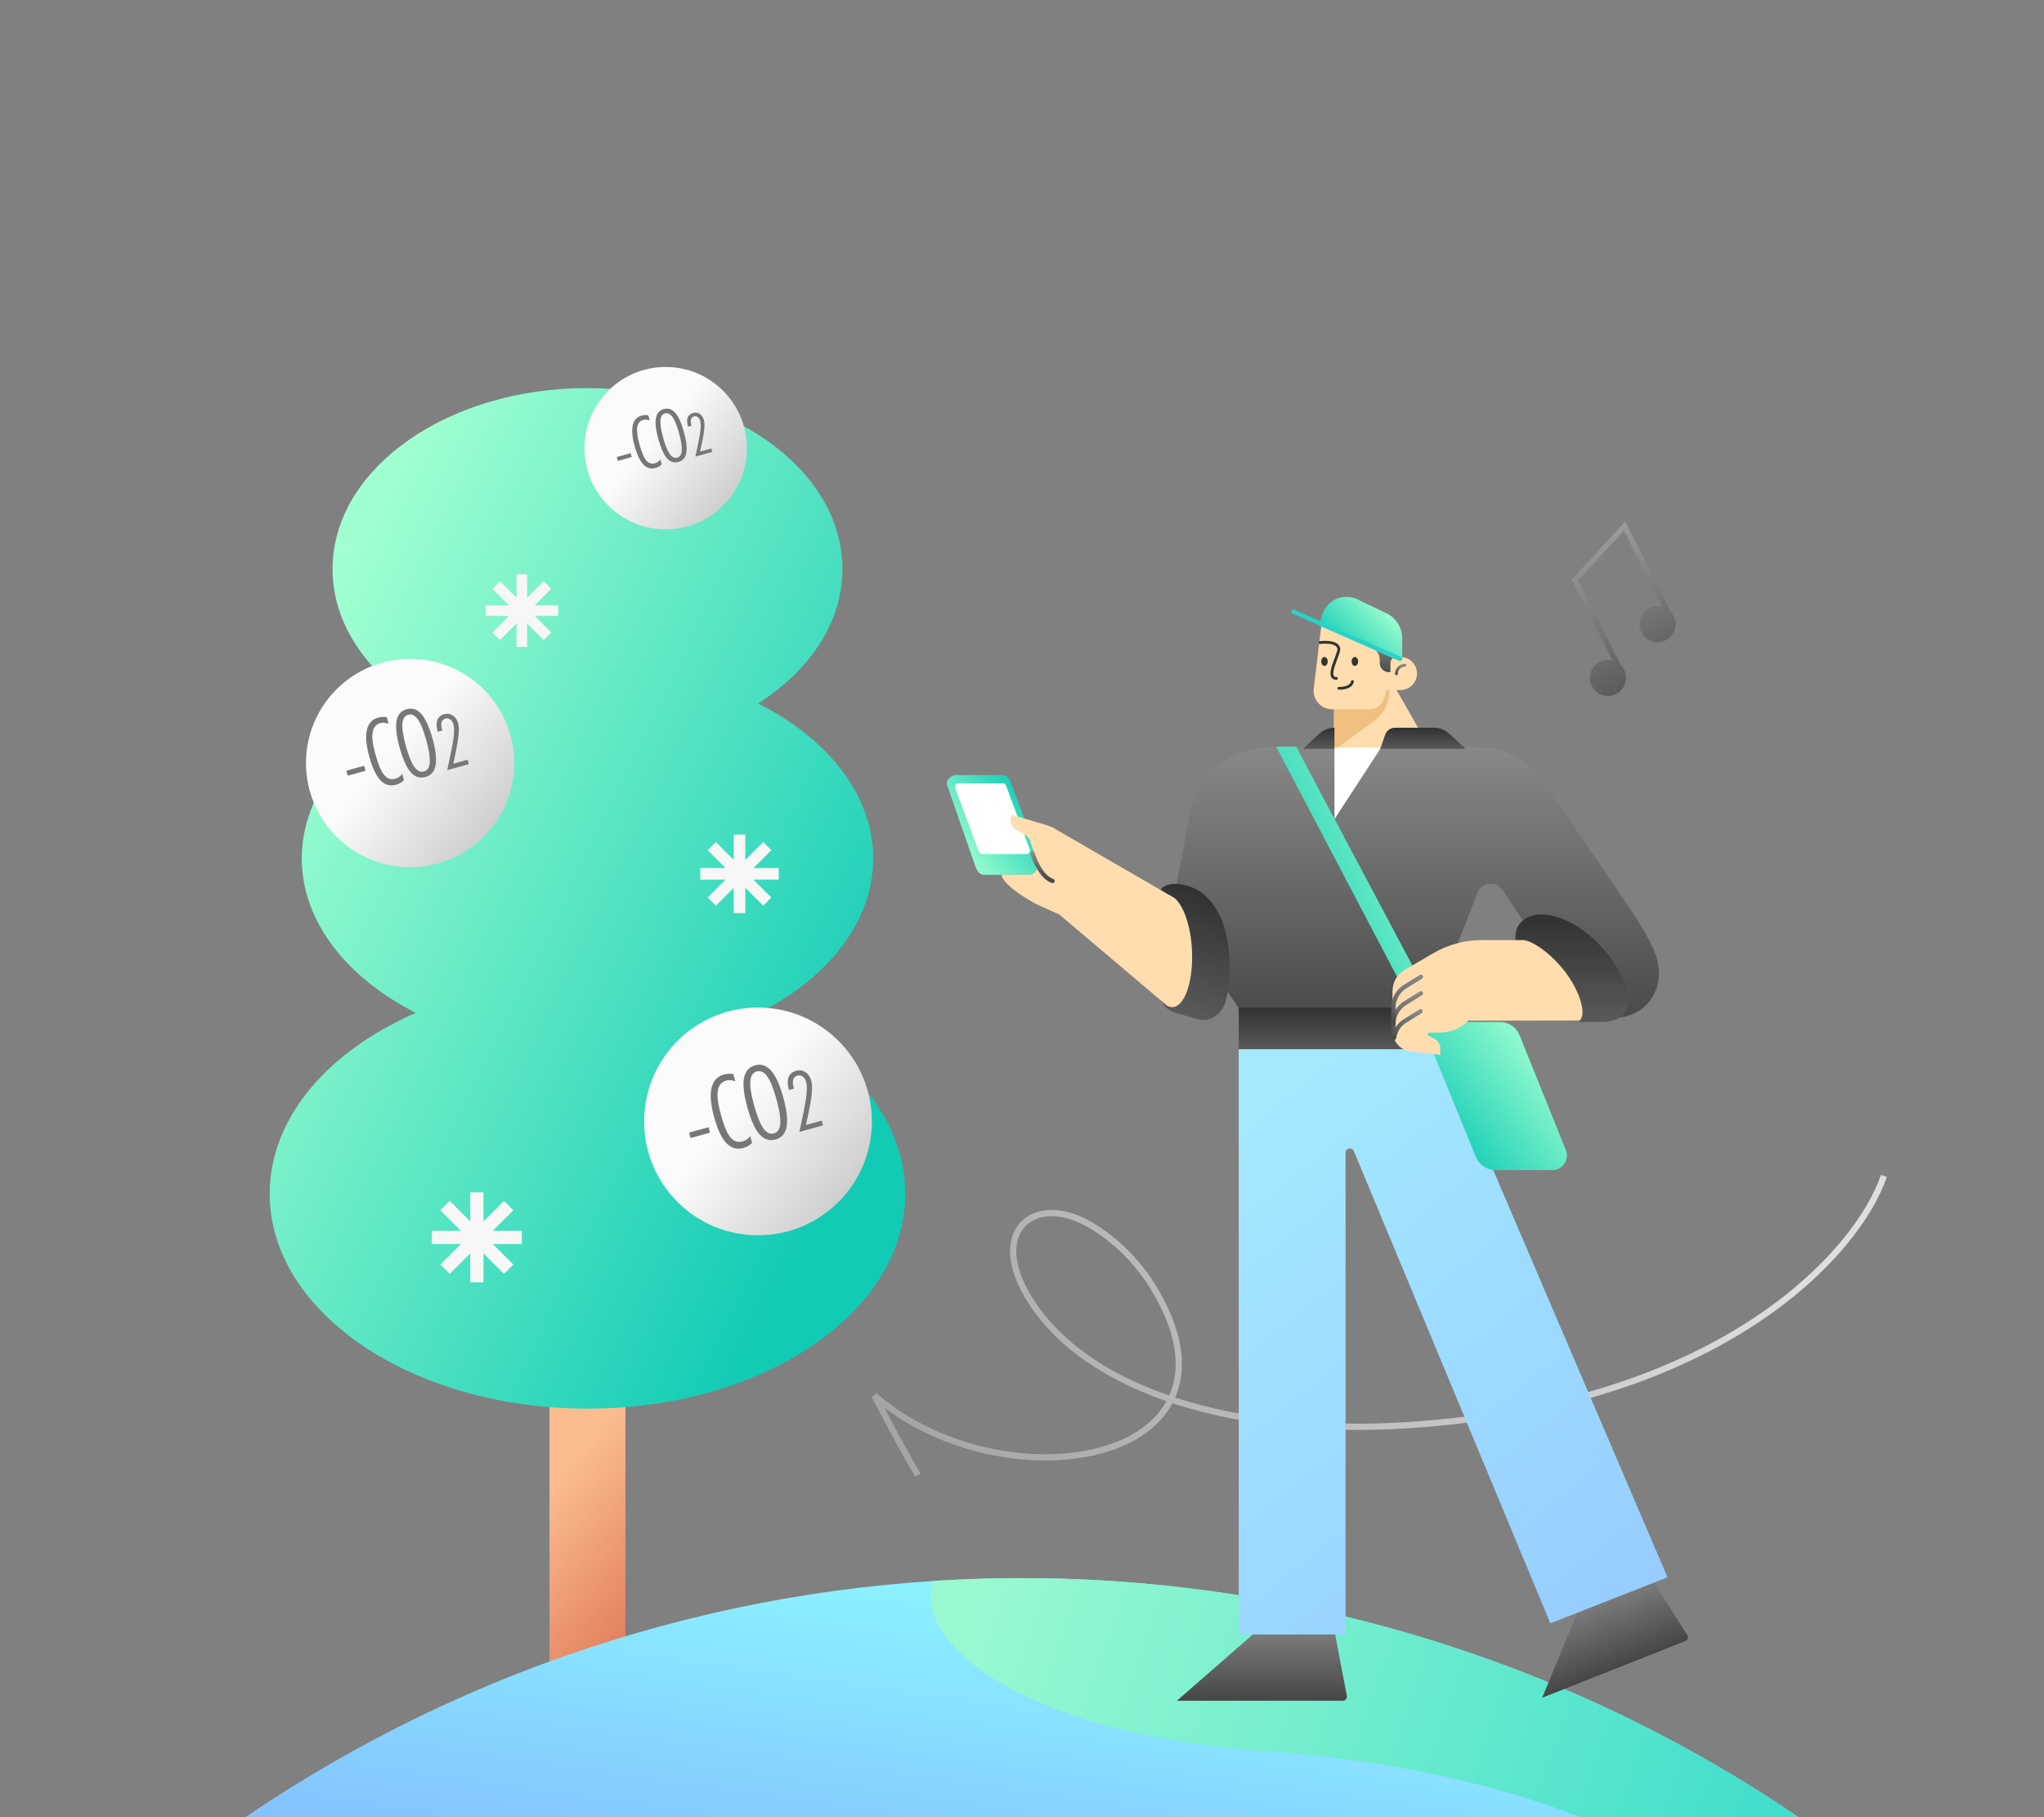 <svg width="360" height="320" viewBox="0 0 360 320" fill="none" xmlns="http://www.w3.org/2000/svg">
<rect x="0" y="0" width="360" height="320" fill="#808080" stroke="none"/>
<g clip-path="url(#clip0_786_11604)">
<path d="M110.159 243.226H96.781V297.947H110.159V243.226Z" fill="url(#paint0_linear_786_11604)"/>
<path fill-rule="evenodd" clip-rule="evenodd" d="M133.533 123.881C142.647 118.048 148.375 109.602 148.375 100.206C148.375 82.605 128.271 68.336 103.472 68.336C78.672 68.336 58.568 82.605 58.568 100.206C58.568 109.602 64.297 118.049 73.412 123.882C61.116 130.085 53.155 139.997 53.155 151.167C53.155 162.286 61.043 172.158 73.241 178.366C57.758 185.098 47.502 196.849 47.502 210.22C47.502 231.119 72.56 248.062 103.471 248.062C134.381 248.062 159.439 231.119 159.439 210.22C159.439 196.85 149.184 185.099 133.703 178.367C145.902 172.159 153.791 162.286 153.791 151.167C153.791 139.997 145.829 130.084 133.533 123.881Z" fill="url(#paint1_linear_786_11604)"/>
<path d="M98.304 106.587H94.174L97.092 103.669L95.761 102.337L92.843 105.255V101.125H90.969V105.255L88.043 102.337L86.72 103.669L89.638 106.587H85.508V108.46H89.638L86.72 111.386L88.043 112.71L90.969 109.792V113.922H92.843V109.792L95.761 112.71L97.092 111.386L94.174 108.46H98.304V106.587Z" fill="#F7F7F7"/>
<path d="M137.16 152.865H132.697L135.851 149.711L134.42 148.272L131.266 151.434V146.971H129.233V151.434L126.079 148.272L124.64 149.711L127.794 152.865H123.33V154.898H127.794L124.64 158.052L126.079 159.491L129.233 156.337V160.792H131.266V156.337L134.42 159.491L135.851 158.052L132.697 154.898H137.16V152.865Z" fill="#F7F7F7"/>
<path d="M91.906 216.736H86.791L90.415 213.122L88.766 211.473L85.152 215.087V209.972H82.822V215.087L79.208 211.473L77.559 213.122L81.173 216.736H76.059V219.066H81.173L77.559 222.68L79.208 224.319L82.822 220.715V225.82H85.152V220.715L88.766 224.319L90.415 222.68L86.791 219.066H91.906V216.736Z" fill="#F7F7F7"/>
<path d="M133.508 217.531C144.582 217.531 153.56 208.554 153.56 197.479C153.56 186.404 144.582 177.426 133.508 177.426C122.433 177.426 113.455 186.404 113.455 197.479C113.455 208.554 122.433 217.531 133.508 217.531Z" fill="url(#paint2_linear_786_11604)"/>
<path d="M72.231 152.705C82.36 152.705 90.571 144.494 90.571 134.365C90.571 124.236 82.36 116.025 72.231 116.025C62.102 116.025 53.891 124.236 53.891 134.365C53.891 144.494 62.102 152.705 72.231 152.705Z" fill="url(#paint3_linear_786_11604)"/>
<path d="M117.242 93.217C125.138 93.217 131.54 86.816 131.54 78.919C131.54 71.022 125.138 64.621 117.242 64.621C109.345 64.621 102.943 71.022 102.943 78.919C102.943 86.816 109.345 93.217 117.242 93.217Z" fill="url(#paint4_linear_786_11604)"/>
<path d="M121.364 199.447L124.792 198.501L125.057 199.46L121.629 200.407L121.364 199.447ZM132.465 201.265C132.259 201.472 132.024 201.653 131.76 201.807C131.5 201.954 131.222 202.068 130.925 202.15C129.774 202.468 128.775 202.183 127.93 201.296C127.088 200.402 126.371 198.879 125.777 196.727C125.184 194.581 125.032 192.873 125.32 191.605C125.609 190.336 126.331 189.542 127.489 189.222C127.78 189.142 128.061 189.096 128.333 189.083C128.611 189.069 128.886 189.09 129.158 189.147L129.502 190.394C129.179 190.289 128.89 190.228 128.635 190.211C128.386 190.192 128.147 190.214 127.921 190.277C127.083 190.508 126.585 191.106 126.425 192.07C126.271 193.032 126.445 194.421 126.946 196.235C127.49 198.207 128.056 199.553 128.643 200.273C129.234 200.986 129.951 201.227 130.794 200.994C130.969 200.946 131.13 200.882 131.277 200.804C131.43 200.724 131.573 200.629 131.705 200.517C131.781 200.452 131.855 200.382 131.928 200.305C131.999 200.223 132.067 200.139 132.13 200.052L132.465 201.265ZM133.281 188.675C132.606 188.862 132.23 189.438 132.152 190.404C132.079 191.363 132.303 192.785 132.823 194.669C133.343 196.554 133.882 197.895 134.44 198.692C135.002 199.482 135.621 199.784 136.295 199.597C136.976 199.41 137.353 198.839 137.428 197.886C137.507 196.925 137.284 195.491 136.757 193.584C136.232 191.682 135.69 190.342 135.131 189.563C134.578 188.784 133.961 188.488 133.281 188.675ZM131.632 195.017C131.016 192.783 130.817 191.064 131.035 189.859C131.253 188.653 131.903 187.901 132.984 187.602C134.066 187.304 135.01 187.616 135.815 188.539C136.627 189.46 137.341 191.038 137.957 193.271C138.573 195.504 138.769 197.222 138.543 198.423C138.322 199.617 137.671 200.363 136.589 200.662C135.507 200.96 134.565 200.654 133.763 199.743C132.959 198.825 132.249 197.25 131.632 195.017ZM139.838 191.711L138.966 191.952L138.928 191.815C138.689 190.949 138.68 190.238 138.9 189.679C139.124 189.115 139.561 188.743 140.211 188.564C140.801 188.401 141.348 188.481 141.852 188.806C142.354 189.125 142.698 189.621 142.883 190.294C143.046 190.885 143.069 191.716 142.951 192.788C142.838 193.859 142.504 195.631 141.95 198.104L144.724 197.338L144.957 198.183L140.789 199.333C141.457 196.326 141.862 194.251 142.005 193.108C142.147 191.965 142.143 191.119 141.991 190.57C141.869 190.126 141.667 189.797 141.387 189.584C141.106 189.371 140.797 189.311 140.458 189.405C140.073 189.511 139.825 189.744 139.713 190.105C139.599 190.462 139.624 190.935 139.787 191.526L139.838 191.711Z" fill="#777777"/>
<path d="M61 135.719L64.135 134.853L64.378 135.731L61.242 136.596L61 135.719ZM71.153 137.381C70.965 137.571 70.75 137.736 70.508 137.877C70.271 138.011 70.016 138.116 69.745 138.191C68.692 138.481 67.778 138.221 67.005 137.41C66.236 136.592 65.579 135.199 65.036 133.231C64.494 131.268 64.355 129.706 64.619 128.546C64.882 127.386 65.543 126.659 66.602 126.367C66.868 126.294 67.125 126.251 67.374 126.24C67.628 126.227 67.879 126.246 68.128 126.298L68.443 127.439C68.148 127.343 67.883 127.287 67.65 127.271C67.422 127.254 67.204 127.274 66.997 127.331C66.231 127.543 65.775 128.089 65.629 128.971C65.488 129.851 65.647 131.121 66.105 132.781C66.603 134.584 67.12 135.815 67.657 136.474C68.198 137.127 68.854 137.346 69.625 137.133C69.784 137.089 69.932 137.031 70.067 136.96C70.207 136.887 70.337 136.799 70.458 136.697C70.527 136.638 70.595 136.574 70.662 136.504C70.727 136.428 70.789 136.351 70.847 136.272L71.153 137.381ZM71.899 125.867C71.282 126.037 70.938 126.564 70.867 127.448C70.8 128.325 71.005 129.626 71.48 131.349C71.956 133.072 72.449 134.299 72.959 135.028C73.474 135.75 74.039 136.027 74.656 135.856C75.279 135.684 75.624 135.163 75.692 134.291C75.765 133.412 75.56 132.101 75.079 130.356C74.599 128.616 74.103 127.391 73.592 126.679C73.086 125.966 72.521 125.695 71.899 125.867ZM70.391 131.667C69.828 129.624 69.646 128.051 69.845 126.949C70.044 125.846 70.639 125.158 71.628 124.885C72.618 124.612 73.481 124.898 74.217 125.742C74.96 126.585 75.612 128.027 76.176 130.07C76.74 132.113 76.919 133.683 76.713 134.782C76.51 135.874 75.914 136.557 74.925 136.83C73.936 137.103 73.074 136.822 72.34 135.989C71.605 135.15 70.955 133.709 70.391 131.667ZM77.897 128.643L77.099 128.863L77.064 128.738C76.846 127.947 76.838 127.296 77.039 126.785C77.244 126.269 77.643 125.929 78.238 125.765C78.778 125.616 79.278 125.689 79.738 125.986C80.197 126.278 80.512 126.732 80.682 127.347C80.831 127.888 80.852 128.648 80.744 129.628C80.64 130.608 80.335 132.228 79.828 134.49L82.365 133.79L82.579 134.563L78.766 135.615C79.377 132.864 79.748 130.967 79.878 129.921C80.009 128.876 80.005 128.102 79.866 127.6C79.754 127.194 79.57 126.893 79.313 126.698C79.056 126.503 78.773 126.448 78.463 126.534C78.112 126.631 77.885 126.844 77.782 127.175C77.678 127.501 77.701 127.934 77.85 128.474L77.897 128.643Z" fill="#777777"/>
<path d="M108.627 80.482L111.071 79.807L111.26 80.491L108.816 81.166L108.627 80.482ZM116.542 81.778C116.396 81.926 116.228 82.055 116.04 82.165C115.855 82.269 115.656 82.351 115.445 82.409C114.624 82.636 113.912 82.433 113.309 81.8C112.709 81.163 112.197 80.077 111.773 78.542C111.351 77.012 111.243 75.795 111.448 74.89C111.654 73.985 112.169 73.419 112.994 73.191C113.202 73.134 113.402 73.101 113.596 73.092C113.794 73.082 113.99 73.097 114.184 73.137L114.43 74.027C114.199 73.952 113.993 73.909 113.811 73.896C113.634 73.883 113.464 73.898 113.302 73.943C112.705 74.108 112.35 74.534 112.236 75.222C112.126 75.908 112.25 76.898 112.607 78.192C112.995 79.597 113.398 80.557 113.817 81.071C114.238 81.579 114.75 81.751 115.351 81.585C115.475 81.55 115.59 81.505 115.695 81.45C115.805 81.393 115.906 81.324 116 81.245C116.054 81.199 116.108 81.148 116.159 81.094C116.21 81.035 116.258 80.975 116.304 80.913L116.542 81.778ZM117.124 72.801C116.643 72.934 116.375 73.345 116.32 74.034C116.267 74.718 116.427 75.732 116.797 77.075C117.168 78.419 117.553 79.375 117.951 79.943C118.352 80.507 118.793 80.722 119.274 80.589C119.759 80.455 120.028 80.048 120.081 79.369C120.138 78.684 119.978 77.661 119.603 76.301C119.229 74.945 118.842 73.989 118.444 73.434C118.049 72.878 117.609 72.667 117.124 72.801ZM115.949 77.323C115.509 75.731 115.367 74.504 115.523 73.645C115.678 72.785 116.142 72.249 116.913 72.036C117.684 71.823 118.357 72.046 118.931 72.704C119.51 73.361 120.019 74.486 120.458 76.078C120.898 77.671 121.037 78.895 120.877 79.752C120.719 80.603 120.254 81.135 119.483 81.348C118.712 81.561 118.04 81.342 117.468 80.693C116.895 80.038 116.388 78.915 115.949 77.323ZM121.8 74.966L121.178 75.138L121.151 75.04C120.981 74.423 120.974 73.915 121.131 73.517C121.291 73.115 121.602 72.85 122.066 72.722C122.487 72.605 122.877 72.663 123.236 72.894C123.593 73.122 123.839 73.476 123.971 73.956C124.087 74.377 124.103 74.969 124.019 75.734C123.938 76.497 123.701 77.761 123.306 79.524L125.284 78.978L125.45 79.581L122.478 80.401C122.954 78.257 123.243 76.777 123.345 75.962C123.446 75.147 123.443 74.544 123.335 74.152C123.248 73.836 123.104 73.601 122.904 73.449C122.704 73.297 122.483 73.254 122.242 73.321C121.967 73.397 121.79 73.563 121.71 73.821C121.629 74.075 121.647 74.413 121.763 74.834L121.8 74.966Z" fill="#777777"/>
<path d="M331.801 207.076C327.26 220.483 303.373 247.391 247.945 250.967C218.121 252.891 191.534 245.282 181.277 228.683C173.885 216.721 182.22 209.917 192.07 215.727C201.92 221.537 206.41 231.737 207.328 237.001C211.246 259.474 173.778 263.017 154.01 245.757C154.01 245.757 158.825 255.041 161.692 259.784" stroke="url(#paint5_linear_786_11604)" stroke-width="1.1"/>
<path fill-rule="evenodd" clip-rule="evenodd" d="M286.239 91.844L286.544 92.448L294.252 107.734C294.454 107.949 294.628 108.197 294.767 108.474C295.558 110.041 294.928 111.953 293.36 112.744C291.793 113.534 289.881 112.904 289.09 111.337C288.3 109.769 288.93 107.857 290.497 107.066C291.222 106.701 292.02 106.639 292.746 106.833L286.011 93.476L277.949 102.204L285.489 117.156C285.706 117.38 285.892 117.64 286.04 117.933C286.83 119.501 286.2 121.413 284.633 122.203C283.065 122.994 281.153 122.364 280.363 120.796C279.572 119.228 280.202 117.317 281.77 116.526C282.488 116.164 283.278 116.1 284 116.287L276.964 102.336L276.818 102.046L277.039 101.806L285.78 92.341L286.239 91.844Z" fill="url(#paint6_linear_786_11604)"/>
<path d="M180.001 764.416C228.113 764.416 275.144 750.15 315.148 723.42C355.151 696.691 386.33 658.699 404.742 614.25C423.153 569.8 427.971 520.889 418.585 473.702C409.198 426.515 386.03 383.17 352.01 349.15C317.99 315.13 274.646 291.962 227.458 282.576C180.271 273.19 131.36 278.007 86.911 296.419C42.461 314.83 4.47 346.009 -22.26 386.013C-48.989 426.016 -63.256 473.047 -63.256 521.159C-63.256 585.675 -37.627 647.548 7.993 693.168C53.612 738.788 115.486 764.416 180.001 764.416Z" fill="url(#paint7_linear_786_11604)"/>
<path fill-rule="evenodd" clip-rule="evenodd" d="M346.223 343.552C335.466 345.87 315.321 342.078 293.054 327.427C279.377 318.434 253.537 310.553 223.571 308.451C180.225 305.411 160.924 289.505 164.298 278.409C185.331 277.049 206.563 278.42 227.458 282.576C272.01 291.438 313.136 312.585 346.223 343.552Z" fill="url(#paint8_linear_786_11604)"/>
<path d="M237.228 298.782C237.228 298.97 237.154 299.151 237.021 299.285C236.903 299.403 236.748 299.475 236.584 299.49H207.29L220.681 287.803H235.15L237.216 298.648C237.225 298.692 237.229 298.737 237.228 298.782Z" fill="url(#paint9_linear_786_11604)"/>
<path d="M297.231 288.06C297.301 288.236 297.298 288.432 297.223 288.605C297.157 288.758 297.04 288.882 296.893 288.956L271.618 298.964L277.804 283.945L291.257 278.618L297.171 287.941C297.195 287.978 297.215 288.019 297.231 288.06Z" fill="url(#paint10_linear_786_11604)"/>
<path d="M234.949 124.515V132.093H252L244.954 119.728L234.949 124.515Z" fill="#FFDDAF"/>
<path d="M234.953 132.094V124.516L244.758 119.733V121.445C244.758 122.54 244.497 123.619 243.997 124.594C243.498 125.568 242.773 126.409 241.884 127.047L234.953 132.094Z" fill="#EFC080"/>
<path d="M246.657 121.517H244.194L243.751 122.998C243.587 123.549 243.249 124.031 242.788 124.374C242.327 124.717 241.768 124.901 241.194 124.9H234.629C234.166 124.901 233.708 124.804 233.285 124.615C232.862 124.425 232.485 124.148 232.178 123.802C231.87 123.455 231.641 123.047 231.503 122.604C231.366 122.162 231.325 121.695 231.382 121.236L232.752 109.904L245.931 115.692H246.656C247.423 115.692 248.158 115.994 248.704 116.533C249.249 117.072 249.56 117.805 249.568 118.571C249.572 118.954 249.501 119.334 249.359 119.689C249.217 120.044 249.006 120.367 248.738 120.641C248.471 120.914 248.152 121.133 247.801 121.283C247.449 121.433 247.071 121.513 246.689 121.517H246.657Z" fill="#FFDDAF"/>
<path d="M245.93 115.697C245.655 115.697 245.392 115.807 245.198 116.001C245.004 116.195 244.895 116.458 244.895 116.733V118.355H244.579C244.163 118.355 243.763 118.19 243.469 117.895C243.174 117.601 243.009 117.201 243.009 116.785V116.155C243.009 115.773 242.909 115.398 242.72 115.066C242.531 114.734 242.258 114.457 241.929 114.262L239.365 112.742L245.93 115.697Z" fill="url(#paint11_linear_786_11604)"/>
<path d="M232.496 113.154C232.496 113.154 235.435 112.745 235.797 114.164C236.023 115.045 233.275 119.464 235.378 119.464" stroke="#333333" stroke-width="0.494" stroke-miterlimit="10" stroke-linecap="round"/>
<path d="M238.626 117.266C238.309 117.266 238.051 116.915 238.051 116.482C238.051 116.049 238.309 115.698 238.626 115.698C238.944 115.698 239.201 116.049 239.201 116.482C239.201 116.915 238.944 117.266 238.626 117.266Z" fill="#333333"/>
<path d="M233.271 117.266C232.953 117.266 232.696 116.915 232.696 116.482C232.696 116.049 232.953 115.698 233.271 115.698C233.588 115.698 233.846 116.049 233.846 116.482C233.846 116.915 233.588 117.266 233.271 117.266Z" fill="#333333"/>
<path d="M245.943 118.657C245.943 118.255 246.103 117.869 246.387 117.585C246.671 117.3 247.057 117.141 247.459 117.141V117.141" stroke="url(#paint12_linear_786_11604)" stroke-width="0.494" stroke-miterlimit="10" stroke-linecap="round"/>
<path d="M235.803 121.205C235.803 121.205 237.904 121.332 238.205 120.019" stroke="#333333" stroke-width="0.494" stroke-miterlimit="10" stroke-linecap="round"/>
<path d="M246.584 116.013V112.388C246.584 111.539 246.344 110.707 245.891 109.989C245.438 109.27 244.792 108.695 244.026 108.329L238.886 105.87C237.913 105.406 236.795 105.347 235.778 105.707C234.762 106.067 233.93 106.816 233.465 107.789C233.38 107.965 233.309 108.148 233.251 108.335L232.768 109.905L246.584 116.013Z" fill="url(#paint13_linear_786_11604)" stroke="url(#paint14_linear_786_11604)" stroke-width="0.753" stroke-linecap="round" stroke-linejoin="round"/>
<path d="M246.584 116.012L227.808 107.711" stroke="#29D3C6" stroke-width="0.753" stroke-linecap="round" stroke-linejoin="round"/>
<path d="M205.387 159.063C206.284 158.389 206.896 157.404 207.104 156.301L209.595 143.198C210.222 139.943 211.962 137.008 214.517 134.898C217.072 132.787 220.282 131.633 223.596 131.633H260.088C263.525 131.633 264.31 131.901 267.347 133.508C270.384 135.116 272.108 138.015 274.04 140.857L286.668 159.411C288.803 162.551 291.288 166.494 291.926 169.201C293.136 174.334 289.933 179.248 284.097 179.248H282.163L270.459 169.201C271.566 168.959 272.125 167.96 271.547 167.087L264.653 156.741C263.514 155.034 260.922 155.334 260.201 157.253L252.092 178.021C252.092 178.021 220.595 178.028 218.548 178.028L205.387 159.063Z" fill="url(#paint15_linear_786_11604)"/>
<path d="M235.032 131.622V144.248L243.266 131.622H235.032Z" fill="white"/>
<path d="M229.476 131.882H235.029V128.149C234.004 128.166 233.022 128.564 232.273 129.265L229.476 131.882Z" fill="url(#paint16_linear_786_11604)"/>
<path d="M243.083 131.883L243.973 129.361C244.099 129.007 244.331 128.7 244.638 128.483C244.944 128.266 245.311 128.149 245.687 128.149H252.505C253.555 128.149 254.565 128.548 255.332 129.265L258.129 131.883H243.083Z" fill="url(#paint17_linear_786_11604)"/>
<path d="M238.439 202.689C238.123 201.932 236.991 202.157 236.991 202.977V287.803H218.171V178.167H251.061L293.689 277.754L273.06 285.87L238.439 202.689Z" fill="url(#paint18_linear_786_11604)"/>
<path d="M218.166 177.456V184.764H253.596L251.869 177.456H218.166Z" fill="url(#paint19_linear_786_11604)"/>
<path d="M228.288 131.486L259.582 190.417H255.733L224.764 131.486H228.288Z" fill="url(#paint20_linear_786_11604)"/>
<path d="M250.228 179.972L259.942 203.72C260.223 204.411 260.703 205.001 261.321 205.418C261.94 205.834 262.668 206.056 263.413 206.056H273.382C273.804 206.057 274.22 205.954 274.593 205.757C274.966 205.559 275.285 205.274 275.522 204.924C275.759 204.575 275.906 204.173 275.952 203.753C275.997 203.334 275.939 202.909 275.782 202.518L267.644 182.322C267.366 181.627 266.887 181.031 266.267 180.611C265.648 180.191 264.917 179.967 264.168 179.966L250.228 179.972Z" fill="url(#paint21_linear_786_11604)"/>
<path d="M254.365 179.996L254.6 180.571" stroke="url(#paint22_linear_786_11604)" stroke-width="0.408" stroke-miterlimit="10" stroke-linecap="round"/>
<path d="M206.433 158.156C207.995 159.358 209.294 163.001 209.487 167.248C209.728 172.555 208.226 176.934 206.141 177.031C205.792 177.041 205.449 176.946 205.156 176.757L204.63 176.312C204.829 176.781 205.13 177.2 205.51 177.54C205.89 177.879 206.34 178.13 206.828 178.275L211.013 179.511C212.991 180.04 215.145 178.777 215.876 176.312C216.895 172.881 217.766 161.004 211.075 156.844C208.808 155.434 205.154 155.075 204.322 156.891L206.433 158.156Z" fill="url(#paint23_linear_786_11604)"/>
<path d="M181.982 154.056H173.337C172.493 154.056 172.032 153.29 171.725 152.38L166.813 138.254C166.506 137.435 167.497 136.484 168.341 136.484H176.295C177.139 136.484 177.677 136.748 177.984 137.643L183.51 152.38C183.894 153.214 182.826 154.056 181.982 154.056Z" fill="url(#paint24_linear_786_11604)"/>
<path d="M180.741 150.397H173.204C172.622 150.397 172.378 149.95 172.149 149.365L168.319 138.984C168.07 138.392 168.285 137.951 168.867 137.951H176.405C176.987 137.951 176.991 137.923 177.231 138.47L181.289 149.365C181.539 149.95 181.324 150.397 180.741 150.397Z" fill="white"/>
<path d="M205.529 177.077C205.828 177.269 206.178 177.366 206.533 177.356C208.663 177.259 210.191 172.796 209.942 167.387C209.745 163.061 208.422 159.348 206.83 158.123L185.86 145.985C185.502 145.67 184.273 145.277 183.815 145.142L178.145 143.466L178.046 143.803C177.912 144.254 177.942 144.739 178.13 145.171C178.318 145.603 178.652 145.955 179.074 146.165L180.402 146.961C180.686 147.103 180.935 147.306 181.13 147.557C181.324 147.808 181.46 148.099 181.526 148.41L182.838 151.979C182.971 152.599 182.289 154.03 181.526 154.03L176.369 154.03C176.369 154.03 176.376 155.882 182.549 159.226L186.559 161.035L205.529 177.077Z" fill="#FFDDAF"/>
<path d="M181.847 150.294C182.395 151.833 183.475 154.456 185.387 155.139" stroke="url(#paint25_linear_786_11604)" stroke-width="0.753" stroke-miterlimit="10" stroke-linecap="round"/>
<path d="M278.184 179.967H282.121C286.246 179.967 287.904 177.335 286.035 172.747C285.29 170.918 283.62 168.45 282.121 166.802C277.176 161.368 270.918 159.627 268.099 162.208C267.336 162.806 266.778 163.922 266.931 165.651L278.184 179.967Z" fill="url(#paint26_linear_786_11604)"/>
<path d="M278.22 179.699C279.547 178.575 278.135 174.019 275.071 170.396C272.859 167.784 270.308 165.962 268.56 165.57C268.426 165.558 268.298 165.552 268.175 165.552H260.932C257.965 165.552 255.052 166.338 252.488 167.831L247.315 170.842C246.686 171.231 246.167 171.774 245.807 172.421C245.447 173.067 245.257 173.794 245.257 174.534V181.524C245.257 182.43 245.591 183.303 246.195 183.978C246.798 184.653 247.63 185.082 248.529 185.182L253.685 185.757V184.641C253.686 184.322 253.606 184.009 253.455 183.729C253.304 183.448 253.086 183.21 252.819 183.035L251.578 182.359C251.524 182.329 251.482 182.283 251.457 182.227C251.433 182.171 251.428 182.108 251.443 182.049C251.458 181.99 251.493 181.937 251.541 181.899C251.589 181.862 251.649 181.841 251.71 181.841H253.268C255.414 181.841 257.081 181.237 258.616 179.736L276.343 179.71L278.22 179.699Z" fill="#FFDDAF"/>
<path d="M250.262 174.921L247.475 176.647C246.846 177.036 246.327 177.58 245.967 178.226C245.607 178.872 245.418 179.6 245.417 180.339V182.502" stroke="url(#paint27_linear_786_11604)" stroke-width="0.753" stroke-miterlimit="10" stroke-linecap="round"/>
<path d="M250.262 172.006L247.475 173.732C246.845 174.121 246.326 174.666 245.966 175.312C245.606 175.959 245.417 176.688 245.417 177.428V180.221" stroke="url(#paint28_linear_786_11604)" stroke-width="0.753" stroke-miterlimit="10" stroke-linecap="round"/>
<path d="M245.511 182.785C245.747 181.471 246.377 180.448 247.4 179.815L250.188 178.088" stroke="url(#paint29_linear_786_11604)" stroke-width="0.753" stroke-miterlimit="10" stroke-linecap="round"/>
</g>
<defs>
<linearGradient id="paint0_linear_786_11604" x1="95.594" y1="254.672" x2="124.224" y2="278.927" gradientUnits="userSpaceOnUse">
<stop offset="0.141" stop-color="#FBBD90"/>
<stop offset="1" stop-color="#DE7756"/>
</linearGradient>
<linearGradient id="paint1_linear_786_11604" x1="68.993" y1="84.938" x2="180.389" y2="138.902" gradientUnits="userSpaceOnUse">
<stop offset="0.005" stop-color="#9FFFD1"/>
<stop offset="1" stop-color="#12CBB5"/>
</linearGradient>
<linearGradient id="paint2_linear_786_11604" x1="117.593" y1="184.418" x2="149.738" y2="210.796" gradientUnits="userSpaceOnUse">
<stop offset="0.401" stop-color="#FBFBFB"/>
<stop offset="1" stop-color="#CDCDCD"/>
</linearGradient>
<linearGradient id="paint3_linear_786_11604" x1="57.675" y1="122.419" x2="87.075" y2="146.545" gradientUnits="userSpaceOnUse">
<stop offset="0.401" stop-color="#FBFBFB"/>
<stop offset="1" stop-color="#CDCDCD"/>
</linearGradient>
<linearGradient id="paint4_linear_786_11604" x1="105.894" y1="69.606" x2="128.814" y2="88.415" gradientUnits="userSpaceOnUse">
<stop offset="0.401" stop-color="#FBFBFB"/>
<stop offset="1" stop-color="#CDCDCD"/>
</linearGradient>
<linearGradient id="paint5_linear_786_11604" x1="297.789" y1="199.887" x2="178.256" y2="281.336" gradientUnits="userSpaceOnUse">
<stop stop-color="#DEDEDE"/>
<stop offset="1" stop-color="#A5A5A5"/>
</linearGradient>
<linearGradient id="paint6_linear_786_11604" x1="278.133" y1="95.932" x2="290.013" y2="119.49" gradientUnits="userSpaceOnUse">
<stop stop-color="#9C9C9C"/>
<stop offset="1" stop-color="#5B5B5B"/>
</linearGradient>
<linearGradient id="paint7_linear_786_11604" x1="193.573" y1="284.895" x2="168.828" y2="459.024" gradientUnits="userSpaceOnUse">
<stop stop-color="#8CF1FF"/>
<stop offset="0.956" stop-color="#7063FF"/>
</linearGradient>
<linearGradient id="paint8_linear_786_11604" x1="179.826" y1="250.069" x2="321.024" y2="299.692" gradientUnits="userSpaceOnUse">
<stop offset="0.005" stop-color="#9BF9D1"/>
<stop offset="1" stop-color="#40DECB"/>
</linearGradient>
<linearGradient id="paint9_linear_786_11604" x1="222.259" y1="287.803" x2="222.259" y2="299.493" gradientUnits="userSpaceOnUse">
<stop stop-color="#7A7A7A"/>
<stop offset="1" stop-color="#464646"/>
</linearGradient>
<linearGradient id="paint10_linear_786_11604" x1="280.253" y1="282.976" x2="284.556" y2="293.844" gradientUnits="userSpaceOnUse">
<stop stop-color="#7A7A7A"/>
<stop offset="1" stop-color="#464646"/>
</linearGradient>
<linearGradient id="paint11_linear_786_11604" x1="242.647" y1="112.742" x2="242.647" y2="118.355" gradientUnits="userSpaceOnUse">
<stop stop-color="#888888"/>
<stop offset="1" stop-color="#4A4A4A"/>
</linearGradient>
<linearGradient id="paint12_linear_786_11604" x1="246.701" y1="117.141" x2="246.701" y2="118.657" gradientUnits="userSpaceOnUse">
<stop stop-color="#888888"/>
<stop offset="1" stop-color="#4A4A4A"/>
</linearGradient>
<linearGradient id="paint13_linear_786_11604" x1="243.931" y1="106.448" x2="235.609" y2="114.934" gradientUnits="userSpaceOnUse">
<stop offset="0.005" stop-color="#9FFFD1"/>
<stop offset="1" stop-color="#12CBB5"/>
</linearGradient>
<linearGradient id="paint14_linear_786_11604" x1="243.931" y1="106.448" x2="235.609" y2="114.934" gradientUnits="userSpaceOnUse">
<stop offset="0.005" stop-color="#9FFFD1"/>
<stop offset="1" stop-color="#12CBB5"/>
</linearGradient>
<linearGradient id="paint15_linear_786_11604" x1="248.783" y1="131.633" x2="248.783" y2="179.248" gradientUnits="userSpaceOnUse">
<stop stop-color="#888888"/>
<stop offset="1" stop-color="#4A4A4A"/>
</linearGradient>
<linearGradient id="paint16_linear_786_11604" x1="232.253" y1="128.149" x2="232.253" y2="131.882" gradientUnits="userSpaceOnUse">
<stop stop-color="#313131"/>
<stop offset="1" stop-color="#5A5A5A"/>
</linearGradient>
<linearGradient id="paint17_linear_786_11604" x1="250.606" y1="128.149" x2="250.606" y2="131.883" gradientUnits="userSpaceOnUse">
<stop stop-color="#313131"/>
<stop offset="1" stop-color="#5A5A5A"/>
</linearGradient>
<linearGradient id="paint18_linear_786_11604" x1="214.748" y1="184.062" x2="290.785" y2="278.52" gradientUnits="userSpaceOnUse">
<stop offset="0.111" stop-color="#A3E9FF"/>
<stop offset="1" stop-color="#97CDFF"/>
</linearGradient>
<linearGradient id="paint19_linear_786_11604" x1="235.881" y1="177.456" x2="235.881" y2="184.764" gradientUnits="userSpaceOnUse">
<stop stop-color="#313131"/>
<stop offset="1" stop-color="#5A5A5A"/>
</linearGradient>
<linearGradient id="paint20_linear_786_11604" x1="252.897" y1="136.93" x2="217.575" y2="153.162" gradientUnits="userSpaceOnUse">
<stop offset="0.005" stop-color="#9FFFD1"/>
<stop offset="1" stop-color="#12CBB5"/>
</linearGradient>
<linearGradient id="paint21_linear_786_11604" x1="271.025" y1="182.376" x2="251.12" y2="197.651" gradientUnits="userSpaceOnUse">
<stop offset="0.005" stop-color="#9FFFD1"/>
<stop offset="1" stop-color="#12CBB5"/>
</linearGradient>
<linearGradient id="paint22_linear_786_11604" x1="254.483" y1="179.996" x2="254.483" y2="180.571" gradientUnits="userSpaceOnUse">
<stop stop-color="#888888"/>
<stop offset="1" stop-color="#4A4A4A"/>
</linearGradient>
<linearGradient id="paint23_linear_786_11604" x1="212.905" y1="157.101" x2="206.664" y2="178.226" gradientUnits="userSpaceOnUse">
<stop stop-color="#313131"/>
<stop offset="1" stop-color="#5A5A5A"/>
</linearGradient>
<linearGradient id="paint24_linear_786_11604" x1="169.988" y1="152.433" x2="183.287" y2="142.522" gradientUnits="userSpaceOnUse">
<stop offset="0.005" stop-color="#9FFFD1"/>
<stop offset="1" stop-color="#12CBB5"/>
</linearGradient>
<linearGradient id="paint25_linear_786_11604" x1="184.057" y1="150.803" x2="183.177" y2="154.63" gradientUnits="userSpaceOnUse">
<stop stop-color="#888888"/>
<stop offset="1" stop-color="#4A4A4A"/>
</linearGradient>
<linearGradient id="paint26_linear_786_11604" x1="276.852" y1="161.035" x2="276.852" y2="179.967" gradientUnits="userSpaceOnUse">
<stop stop-color="#313131"/>
<stop offset="1" stop-color="#5A5A5A"/>
</linearGradient>
<linearGradient id="paint27_linear_786_11604" x1="247.84" y1="174.921" x2="247.84" y2="182.502" gradientUnits="userSpaceOnUse">
<stop stop-color="#888888"/>
<stop offset="1" stop-color="#4A4A4A"/>
</linearGradient>
<linearGradient id="paint28_linear_786_11604" x1="247.84" y1="172.006" x2="247.84" y2="180.221" gradientUnits="userSpaceOnUse">
<stop stop-color="#888888"/>
<stop offset="1" stop-color="#4A4A4A"/>
</linearGradient>
<linearGradient id="paint29_linear_786_11604" x1="247.849" y1="178.088" x2="247.849" y2="182.785" gradientUnits="userSpaceOnUse">
<stop stop-color="#888888"/>
<stop offset="1" stop-color="#4A4A4A"/>
</linearGradient>
<clipPath id="clip0_786_11604">
<rect width="360" height="320" fill="white"/>
</clipPath>
</defs>
</svg>
